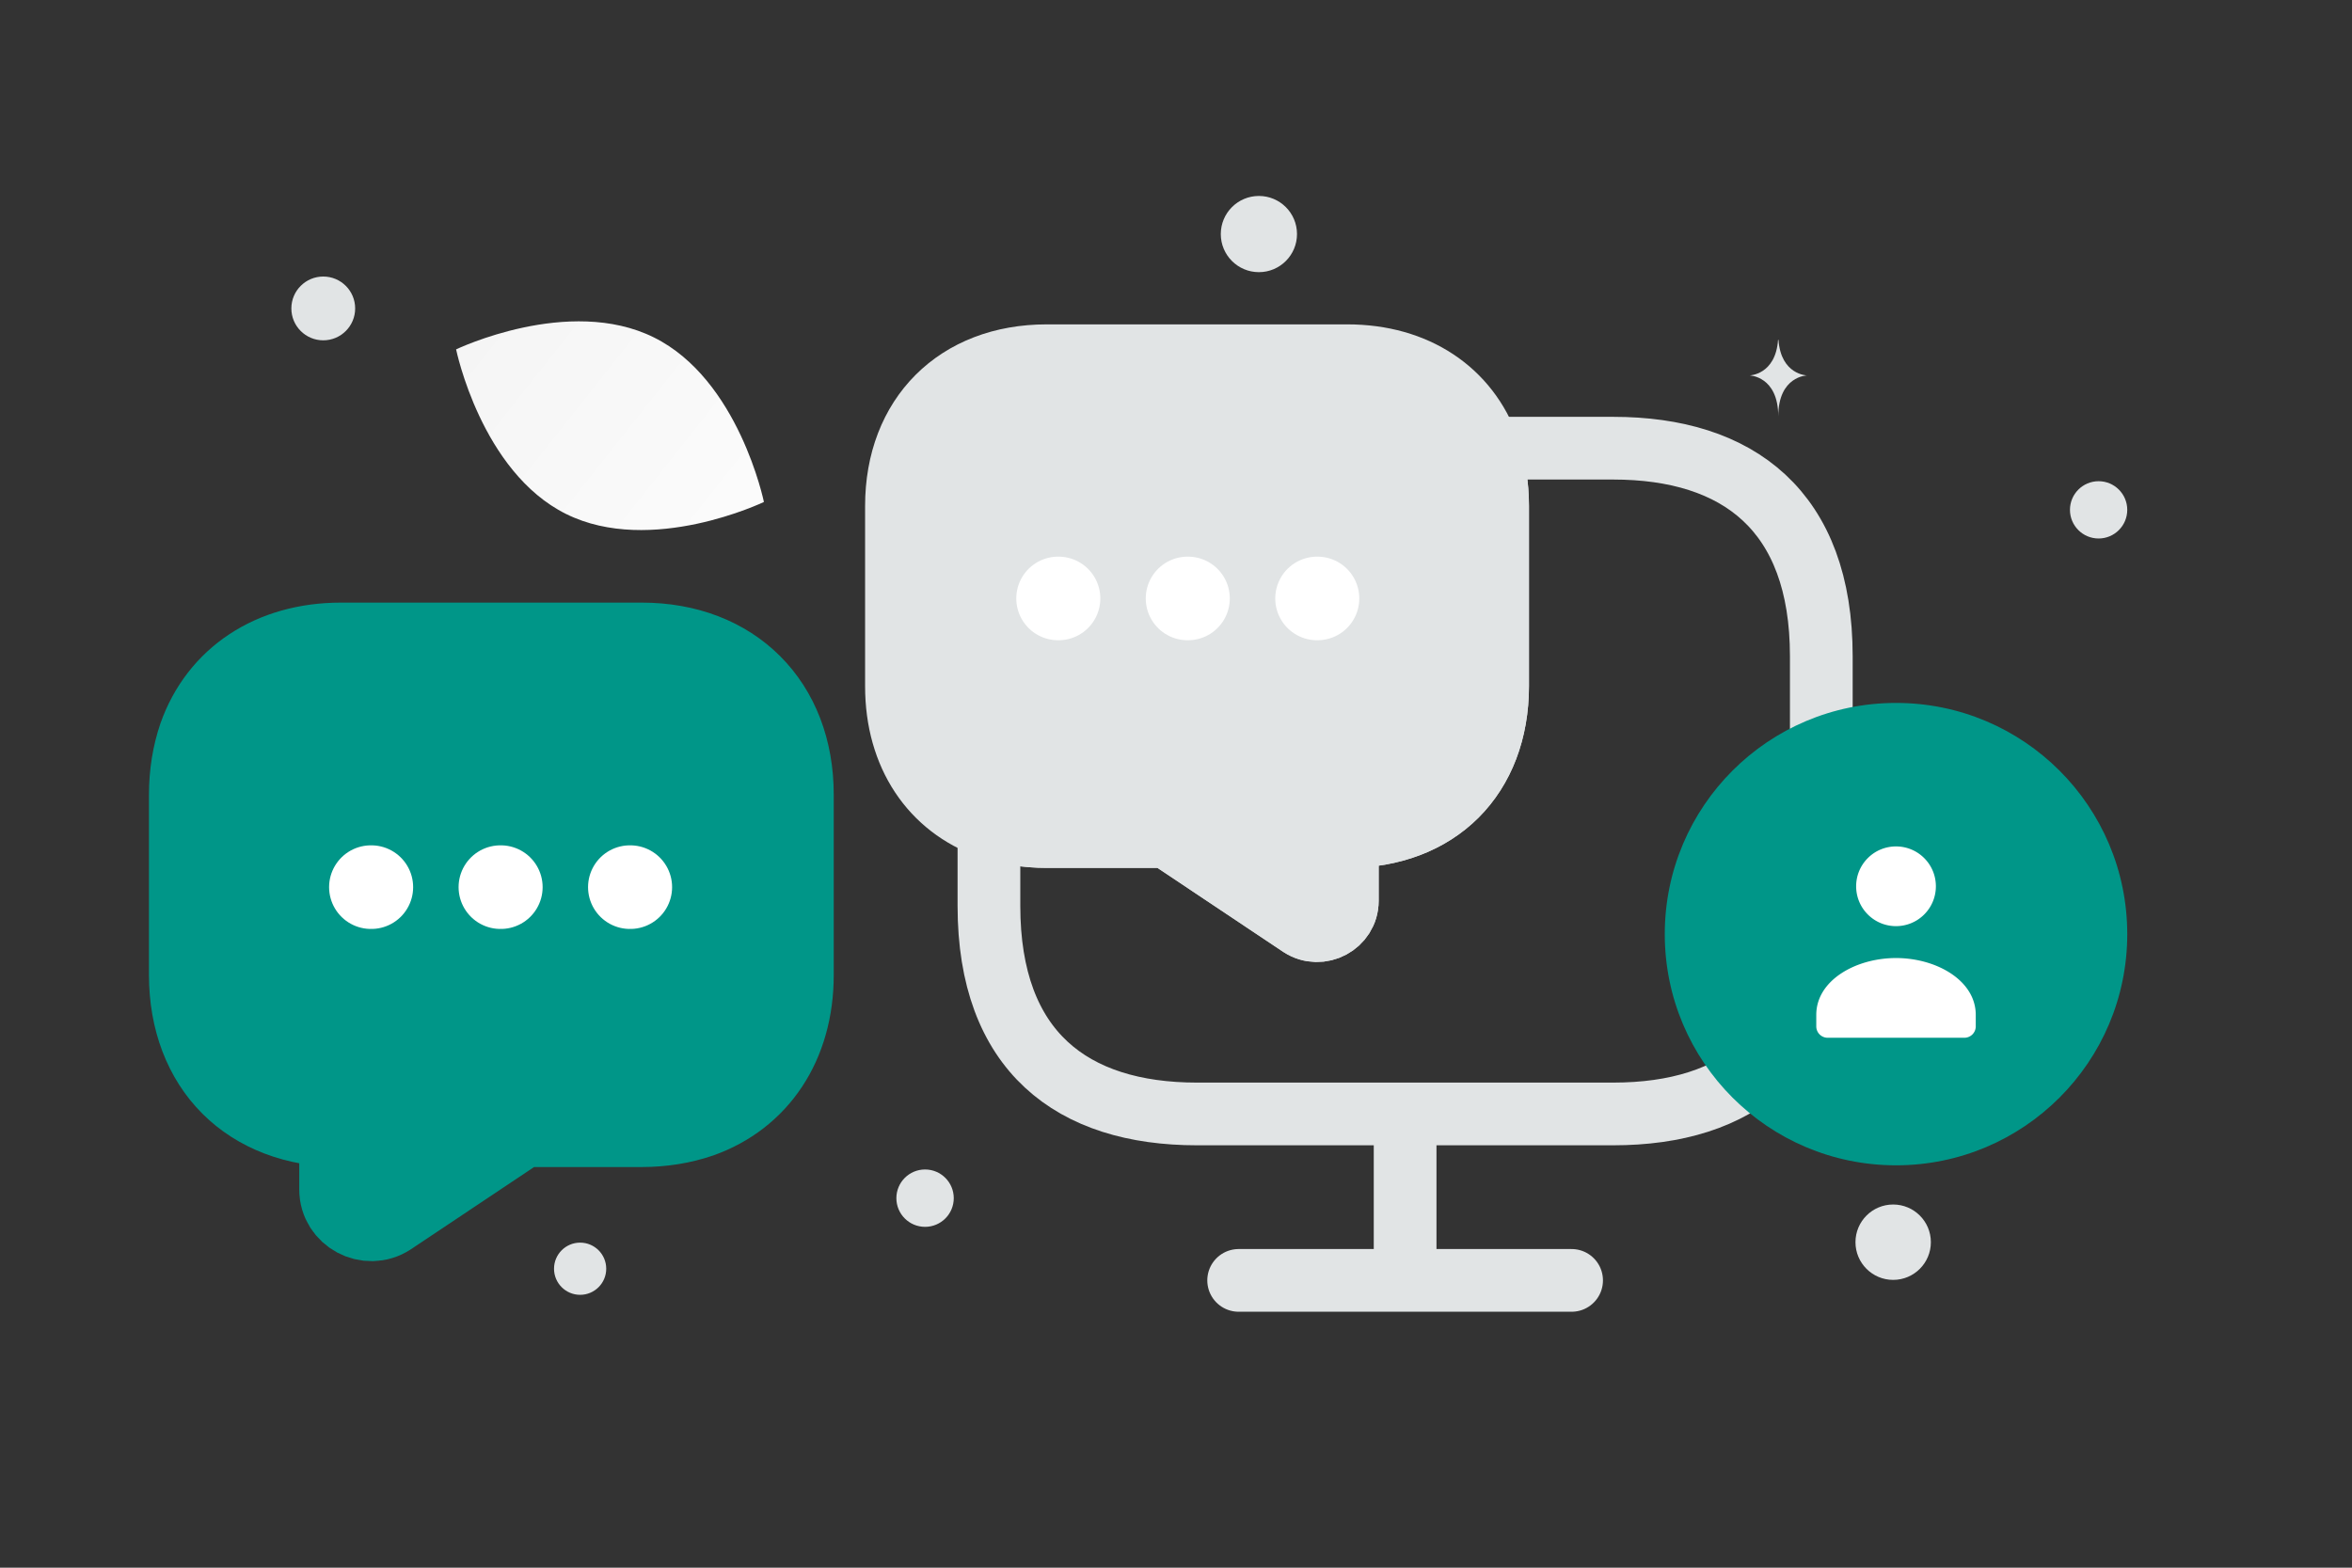 <svg width="900" height="600" viewBox="0 0 900 600" fill="none" xmlns="http://www.w3.org/2000/svg"><rect x="0" y="0" width="900" height="600" fill="#333333" stroke="none"/><path fill="transparent" d="M0 0h900v600H0z"/><path d="M216.64 196.728c32.516 16.13 75.673-4.61 75.673-4.61s-9.591-46.882-42.125-62.989c-32.516-16.13-75.656 4.587-75.656 4.587s9.592 46.882 42.108 63.012z" fill="url(#a)"/><path d="M772.06 341.159c-17.666 10.588-43.012.8-43.012.8s3.314-26.951 20.991-37.527c17.667-10.588 43.002-.812 43.002-.812s-3.314 26.951-20.981 37.539z" fill="url(#b)"/><circle cx="221.987" cy="485.58" r="9.987" fill="#E1E4E5"/><circle cx="724.426" cy="475.426" r="14.425" fill="#E1E4E5"/><circle cx="353.979" cy="458.572" r="10.979" fill="#E1E4E5"/><circle cx="123.697" cy="118.045" r="12.206" fill="#E1E4E5"/><circle cx="803.039" cy="195.135" r="10.961" transform="rotate(90 803.039 195.135)" fill="#E1E4E5"/><circle cx="481.72" cy="89.582" r="14.582" fill="#E1E4E5"/><ellipse cx="102.192" cy="348.118" rx="11.217" ry="8.973" fill="#E1E4E5"/><path d="M680.537 130.077h-.159c-.947 13.406-10.917 13.613-10.917 13.613s10.995.214 10.995 15.705c0-15.491 10.994-15.705 10.994-15.705s-9.966-.207-10.913-13.613z" fill="#E1E4E5"/><path d="M378.421 316.631v30.082c0 55.739 31.85 79.627 79.626 79.627H617.3c47.776 0 79.627-23.888 79.627-79.627v-95.552c0-55.738-31.851-79.626-79.627-79.626h-47.776c2.301 6.724 3.539 14.156 3.539 22.118v69.01c0 17.164-5.662 31.674-15.748 41.76-10.086 10.086-24.596 15.748-41.76 15.748v24.596c0 9.025-10.263 14.508-17.872 9.554l-51.137-34.15h-46.007c-7.962 0-15.394-1.24-22.118-3.54z" stroke="#E1E4E5" stroke-width="24" stroke-miterlimit="10" stroke-linecap="round" stroke-linejoin="round"/><path d="M343.031 193.653v69.01c0 26.365 13.448 46.182 35.39 53.968 6.724 2.3 14.155 3.54 22.118 3.54h46.006l51.138 34.15c7.609 4.954 17.872-.529 17.872-9.554v-24.596c17.164 0 31.674-5.662 41.76-15.748 10.086-10.086 15.748-24.596 15.748-41.76v-69.01c0-7.962-1.239-15.394-3.539-22.118-7.786-21.942-27.604-35.39-53.969-35.39H400.539c-34.505 0-57.508 23.003-57.508 57.508z" fill="#E1E4E5" stroke="#E1E4E5" stroke-width="24" stroke-miterlimit="10" stroke-linecap="round" stroke-linejoin="round"/><path d="M601.376 490.041H473.974m63.7-63.701v63.701" stroke="#E1E4E5" stroke-width="24" stroke-miterlimit="10" stroke-linecap="round" stroke-linejoin="round"/><path d="M405.043 229.043h-.16m49.701 0h-.159m49.71 0h-.159" stroke="#fff" stroke-width="32" stroke-linecap="round" stroke-linejoin="round"/><path d="M303.032 304.144v69.01c0 26.365-13.448 46.182-35.39 53.968-6.724 2.3-14.155 3.54-22.118 3.54h-46.006l-51.138 34.15c-7.609 4.954-17.872-.529-17.872-9.554v-24.596c-17.164 0-31.674-5.662-41.76-15.748C78.662 404.828 73 390.318 73 373.154v-69.01c0-7.962 1.239-15.394 3.539-22.118 7.786-21.942 27.604-35.39 53.969-35.39h115.016c34.505 0 57.508 23.003 57.508 57.508z" fill="#009688" stroke="#009688" stroke-width="32" stroke-miterlimit="10" stroke-linecap="round" stroke-linejoin="round"/><path d="M241.021 339.534h.159m-49.701 0h.159m-49.71 0h.159" stroke="#fff" stroke-width="32" stroke-linecap="round" stroke-linejoin="round"/><circle r="88.485" transform="matrix(-1 0 0 1 725.515 357.515)" fill="#009688"/><path fill-rule="evenodd" clip-rule="evenodd" d="M756.028 388.473v4.354a4.358 4.358 0 0 1-4.359 4.354h-52.306a4.358 4.358 0 0 1-4.359-4.354v-4.424c0-13.175 15.073-21.734 30.512-21.734s30.512 8.564 30.512 21.734m-19.724-59.983c5.957 5.958 5.957 15.617 0 21.575-5.958 5.958-15.618 5.958-21.576 0-5.957-5.958-5.957-15.617 0-21.575 5.958-5.958 15.618-5.958 21.576 0z" fill="#fff"/><defs><linearGradient id="a" x1="341.505" y1="247.041" x2="73.311" y2="34.899" gradientUnits="userSpaceOnUse"><stop stop-color="#fff"/><stop offset="1" stop-color="#EEE"/></linearGradient><linearGradient id="b" x1="703.696" y1="375.242" x2="845.847" y2="243.165" gradientUnits="userSpaceOnUse"><stop stop-color="#fff"/><stop offset="1" stop-color="#EEE"/></linearGradient></defs></svg>
